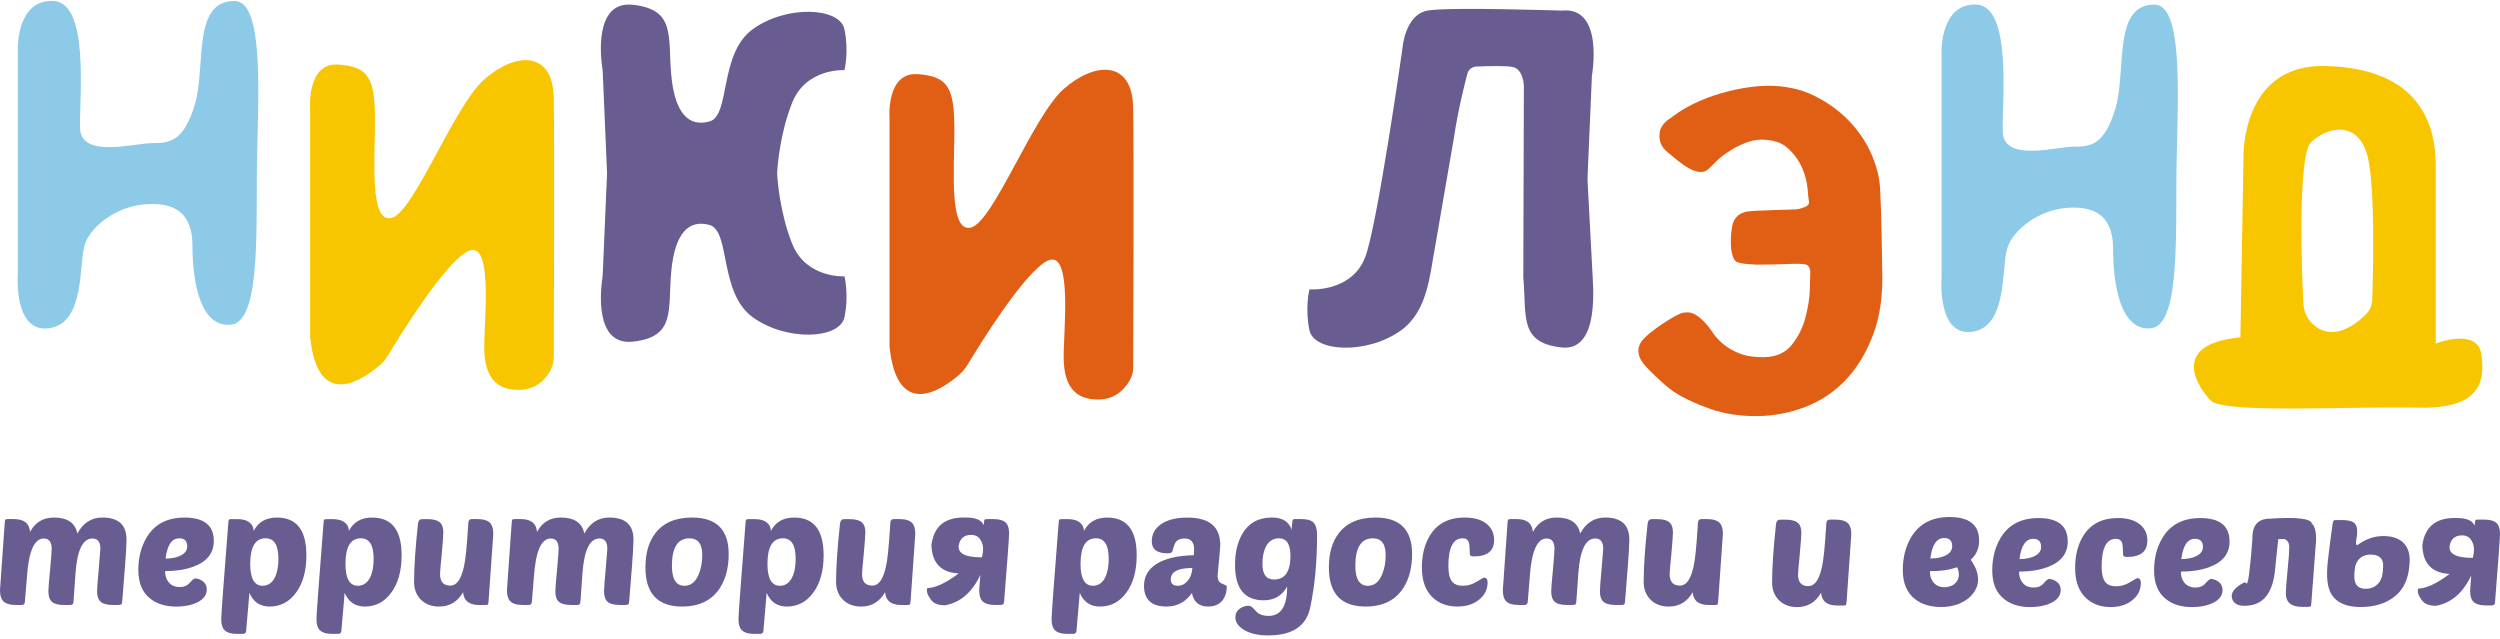 <svg width="360" height="92" viewBox="0 0 360 92" fill="none" xmlns="http://www.w3.org/2000/svg">
<path d="M3.719 85.025L3.584 86.669C3.569 86.969 3.405 87.118 3.092 87.118H2.286C1.418 87.118 0.806 86.93 0.448 86.555C0.149 86.238 0 85.714 0 84.98C0 84.89 0.224 81.698 0.671 75.4C0.686 75.07 0.725 74.876 0.785 74.816C0.83 74.771 0.952 74.75 1.143 74.75H2.017C3.468 74.75 4.235 75.364 4.327 76.592C5.074 75.214 6.214 74.525 7.754 74.525C9.711 74.525 10.839 75.295 11.138 76.84C11.959 75.295 13.161 74.525 14.746 74.525C17.062 74.525 18.217 75.58 18.217 77.697C18.217 78.416 18.145 79.721 17.996 81.605L17.614 86.421C17.599 86.753 17.554 86.945 17.48 87.005C17.42 87.08 17.265 87.118 17.008 87.118H16.292C15.397 87.118 14.776 86.945 14.433 86.6C14.131 86.301 13.982 85.813 13.982 85.142C13.982 84.675 14.066 83.573 14.23 81.836C14.379 80.099 14.454 79.158 14.454 79.024C14.454 78.038 14.075 77.541 13.311 77.541C11.923 77.541 11.108 79.218 10.869 82.578C10.735 84.363 10.646 85.642 10.601 86.424C10.583 86.756 10.541 86.948 10.466 87.008C10.407 87.083 10.248 87.121 9.995 87.121H9.276C8.383 87.121 7.76 86.948 7.416 86.603C7.118 86.304 6.969 85.816 6.969 85.145C6.969 84.738 7.049 83.698 7.216 82.018C7.366 80.356 7.44 79.359 7.44 79.027C7.44 78.041 7.058 77.544 6.297 77.544C4.939 77.544 4.13 79.386 3.88 83.076C3.844 83.597 3.793 84.246 3.719 85.025Z" fill="#695C91"/>
<path d="M21.688 86.241C20.506 85.343 19.919 83.956 19.919 82.081C19.919 80.314 20.306 78.769 21.085 77.448C22.22 75.502 24.049 74.528 26.574 74.528C29.382 74.528 30.788 75.648 30.788 77.9C30.788 79.652 29.803 80.889 27.827 81.608C26.678 82.03 25.326 82.24 23.774 82.24C23.774 82.884 23.939 83.408 24.267 83.815C24.64 84.294 25.186 84.534 25.905 84.534C26.502 84.534 26.98 84.327 27.338 83.905C27.696 83.501 27.941 83.3 28.075 83.3C28.388 83.3 28.711 83.396 29.036 83.591C29.531 83.89 29.776 84.324 29.776 84.893C29.776 85.702 29.29 86.331 28.32 86.783C27.514 87.16 26.532 87.349 25.383 87.349C23.864 87.343 22.631 86.975 21.688 86.241ZM23.84 80.44C24.783 80.425 25.526 80.266 26.081 79.967C26.663 79.652 26.956 79.227 26.956 78.688C26.956 77.906 26.574 77.517 25.813 77.517C24.738 77.517 24.079 78.49 23.84 80.44Z" fill="#695C91"/>
<path d="M44.119 79.946C44.119 82.225 43.612 84.04 42.594 85.388C41.624 86.69 40.367 87.343 38.831 87.343C37.44 87.343 36.47 86.684 35.918 85.367L35.446 90.829C35.431 91.129 35.267 91.281 34.951 91.281H34.145C33.276 91.281 32.665 91.09 32.307 90.715C32.008 90.401 31.859 89.877 31.859 89.14C31.859 88.526 32.196 83.947 32.868 75.403C32.883 75.073 32.918 74.879 32.981 74.819C33.026 74.774 33.145 74.753 33.339 74.753H34.214C34.975 74.753 35.56 74.924 35.962 75.268C36.336 75.567 36.524 75.966 36.524 76.46C37.177 75.172 38.299 74.528 39.884 74.528C42.707 74.528 44.119 76.334 44.119 79.946ZM36.031 81.204C36.031 83.303 36.628 84.351 37.825 84.351C38.496 84.351 39.033 84.037 39.439 83.405C39.869 82.716 40.09 81.728 40.09 80.437C40.09 78.487 39.475 77.514 38.252 77.514C36.768 77.517 36.031 78.745 36.031 81.204Z" fill="#695C91"/>
<path d="M57.832 79.946C57.832 82.225 57.325 84.04 56.307 85.388C55.337 86.69 54.081 87.343 52.544 87.343C51.153 87.343 50.183 86.684 49.631 85.367L49.16 90.829C49.145 91.129 48.98 91.281 48.664 91.281H47.858C46.99 91.281 46.378 91.09 46.02 90.715C45.721 90.401 45.572 89.877 45.572 89.14C45.572 88.526 45.91 83.947 46.581 75.403C46.596 75.073 46.632 74.879 46.694 74.819C46.739 74.774 46.859 74.753 47.053 74.753H47.927C48.688 74.753 49.273 74.924 49.676 75.268C50.049 75.567 50.237 75.966 50.237 76.46C50.891 75.172 52.013 74.528 53.597 74.528C56.421 74.528 57.832 76.334 57.832 79.946ZM49.745 81.204C49.745 83.303 50.341 84.351 51.538 84.351C52.21 84.351 52.747 84.037 53.153 83.405C53.583 82.716 53.803 81.728 53.803 80.437C53.803 78.487 53.188 77.514 51.965 77.514C50.482 77.517 49.745 78.745 49.745 81.204Z" fill="#695C91"/>
<path d="M63.613 79.763C63.449 81.413 63.365 82.38 63.365 82.662C63.365 83.776 63.861 84.327 64.846 84.327C65.878 84.327 66.577 83.156 66.953 80.82C67.072 80.041 67.177 79.035 67.266 77.807L67.448 75.199C67.478 74.899 67.639 74.749 67.941 74.749H68.746C69.615 74.749 70.227 74.938 70.585 75.312C70.883 75.627 71.032 76.151 71.032 76.888C71.032 76.978 70.809 80.17 70.361 86.468C70.328 86.783 70.301 86.971 70.271 87.031C70.227 87.091 70.098 87.121 69.889 87.121H69.015C67.55 87.121 66.774 86.507 66.684 85.276C65.89 86.657 64.741 87.346 63.231 87.346C62.127 87.346 61.238 86.998 60.566 86.309C59.939 85.651 59.626 84.809 59.626 83.791C59.626 81.677 59.814 78.897 60.187 75.447C60.229 74.983 60.441 74.752 60.814 74.752H61.533C62.413 74.752 63.034 74.926 63.392 75.268C63.691 75.555 63.84 76.019 63.84 76.663C63.837 77.097 63.762 78.134 63.613 79.763Z" fill="#695C91"/>
<path d="M76.721 85.025L76.587 86.669C76.572 86.969 76.408 87.118 76.091 87.118H75.288C74.42 87.118 73.808 86.93 73.45 86.555C73.152 86.238 73.002 85.714 73.002 84.98C73.002 84.89 73.226 81.698 73.674 75.4C73.689 75.07 73.728 74.876 73.787 74.816C73.832 74.771 73.954 74.75 74.145 74.75H75.02C76.47 74.75 77.237 75.364 77.33 76.592C78.073 75.214 79.216 74.525 80.756 74.525C82.714 74.525 83.842 75.295 84.14 76.84C84.961 75.295 86.164 74.525 87.749 74.525C90.064 74.525 91.219 75.58 91.219 77.697C91.219 78.416 91.148 79.721 90.999 81.605L90.617 86.421C90.602 86.753 90.557 86.945 90.482 87.005C90.423 87.08 90.267 87.118 90.011 87.118H89.294C88.399 87.118 87.778 86.945 87.435 86.6C87.134 86.301 86.984 85.813 86.984 85.142C86.984 84.675 87.068 83.573 87.232 81.836C87.381 80.099 87.456 79.158 87.456 79.024C87.456 78.038 87.077 77.541 86.313 77.541C84.925 77.541 84.111 79.218 83.872 82.578C83.737 84.363 83.648 85.642 83.603 86.424C83.585 86.756 83.543 86.948 83.469 87.008C83.409 87.083 83.251 87.121 82.997 87.121H82.278C81.386 87.121 80.762 86.948 80.419 86.603C80.12 86.304 79.971 85.816 79.971 85.145C79.971 84.738 80.052 83.698 80.219 82.018C80.368 80.356 80.443 79.359 80.443 79.027C80.443 78.041 80.061 77.544 79.3 77.544C77.942 77.544 77.133 79.386 76.882 83.076C76.849 83.597 76.796 84.246 76.721 85.025Z" fill="#695C91"/>
<path d="M92.944 81.719C92.944 79.653 93.422 78.002 94.377 76.775C95.526 75.274 97.29 74.525 99.665 74.525C103.175 74.525 104.93 76.277 104.93 79.787C104.93 81.707 104.518 83.318 103.697 84.621C102.545 86.433 100.725 87.343 98.23 87.343C94.705 87.343 92.944 85.471 92.944 81.719ZM96.755 81.476C96.755 83.396 97.361 84.354 98.57 84.354C99.495 84.354 100.182 83.791 100.629 82.668C100.961 81.86 101.125 80.943 101.125 79.925C101.125 78.323 100.513 77.52 99.286 77.52C97.6 77.517 96.755 78.835 96.755 81.476Z" fill="#695C91"/>
<path d="M118.601 79.946C118.601 82.225 118.094 84.04 117.076 85.388C116.106 86.69 114.85 87.343 113.313 87.343C111.922 87.343 110.952 86.684 110.4 85.367L109.929 90.829C109.914 91.129 109.75 91.281 109.433 91.281H108.627C107.759 91.281 107.147 91.09 106.789 90.715C106.491 90.401 106.341 89.877 106.341 89.14C106.341 88.526 106.679 83.947 107.35 75.403C107.365 75.073 107.401 74.879 107.463 74.819C107.508 74.774 107.628 74.753 107.822 74.753H108.696C109.457 74.753 110.042 74.924 110.445 75.268C110.815 75.567 111.006 75.966 111.006 76.46C111.66 75.172 112.782 74.528 114.366 74.528C117.19 74.528 118.601 76.334 118.601 79.946ZM110.514 81.204C110.514 83.303 111.11 84.351 112.307 84.351C112.979 84.351 113.516 84.037 113.922 83.405C114.352 82.716 114.572 81.728 114.572 80.437C114.572 78.487 113.958 77.514 112.734 77.514C111.251 77.517 110.514 78.745 110.514 81.204Z" fill="#695C91"/>
<path d="M124.382 79.763C124.218 81.413 124.135 82.38 124.135 82.662C124.135 83.776 124.63 84.327 125.615 84.327C126.647 84.327 127.346 83.156 127.722 80.82C127.841 80.041 127.946 79.035 128.035 77.807L128.217 75.199C128.247 74.899 128.408 74.749 128.71 74.749H129.515C130.384 74.749 130.996 74.938 131.354 75.312C131.652 75.627 131.802 76.151 131.802 76.888C131.802 76.978 131.578 80.17 131.13 86.468C131.097 86.783 131.07 86.971 131.04 87.031C130.996 87.091 130.867 87.121 130.658 87.121H129.784C128.319 87.121 127.543 86.507 127.453 85.276C126.659 86.657 125.51 87.346 124 87.346C122.896 87.346 122.007 86.998 121.335 86.309C120.708 85.651 120.395 84.809 120.395 83.791C120.395 81.677 120.583 78.897 120.956 75.447C120.998 74.983 121.21 74.752 121.583 74.752H122.302C123.182 74.752 123.803 74.926 124.161 75.268C124.46 75.555 124.609 76.019 124.609 76.663C124.606 77.097 124.531 78.134 124.382 79.763Z" fill="#695C91"/>
<path d="M141.164 82.8C139.982 85.303 138.296 86.759 136.099 87.163C135.055 87.163 134.353 86.864 133.992 86.265C133.545 85.666 133.389 85.142 133.521 84.689C134.702 84.656 136.21 83.956 138.048 82.575C135.508 82.44 134.201 81.075 134.126 78.481C134.473 75.738 136.129 74.42 139.102 74.522C140.504 74.522 141.358 74.89 141.656 75.627C141.671 75.567 141.68 75.492 141.68 75.4C141.692 75.085 141.731 74.899 141.791 74.837C141.823 74.78 141.94 74.747 142.149 74.747H143.026C143.892 74.747 144.503 74.926 144.861 75.286C145.16 75.6 145.309 76.103 145.309 76.792C145.309 77.391 145.07 80.682 144.59 86.663C144.575 86.963 144.411 87.112 144.097 87.112H143.292C142.423 87.112 141.811 86.924 141.453 86.549C141.155 86.235 141.006 85.711 141.006 84.974C141.006 84.92 141.059 84.195 141.164 82.8ZM141.391 80.26C141.659 79.239 141.614 78.439 141.256 77.855C140.973 77.298 140.504 77.023 139.845 77.023C138.961 77.023 138.397 77.412 138.141 78.194C137.693 79.571 138.776 80.26 141.391 80.26Z" fill="#695C91"/>
<path d="M163.684 79.946C163.684 82.225 163.18 84.04 162.162 85.388C161.192 86.69 159.936 87.343 158.399 87.343C157.008 87.343 156.038 86.684 155.486 85.367L155.015 90.829C155 91.129 154.835 91.281 154.519 91.281H153.713C152.845 91.281 152.233 91.09 151.875 90.715C151.576 90.401 151.427 89.877 151.427 89.14C151.427 88.526 151.764 83.947 152.436 75.403C152.451 75.073 152.487 74.879 152.549 74.819C152.594 74.774 152.714 74.753 152.908 74.753H153.782C154.543 74.753 155.128 74.924 155.531 75.268C155.901 75.567 156.089 75.966 156.089 76.46C156.746 75.172 157.868 74.528 159.449 74.528C162.273 74.528 163.684 76.334 163.684 79.946ZM155.597 81.204C155.597 83.303 156.193 84.351 157.39 84.351C158.062 84.351 158.599 84.037 159.002 83.405C159.434 82.716 159.652 81.728 159.652 80.437C159.652 78.487 159.038 77.514 157.814 77.514C156.334 77.517 155.597 78.745 155.597 81.204Z" fill="#695C91"/>
<path d="M166.576 81.183C167.799 80.419 169.578 80.006 171.909 79.949C171.942 79.527 171.954 79.248 171.954 79.113C171.954 78.068 171.491 77.541 170.563 77.541C169.996 77.541 169.587 77.706 169.33 78.035C169.166 78.263 169.002 78.7 168.838 79.362C168.793 79.572 168.563 79.679 168.143 79.679C166.62 79.679 165.856 79.101 165.856 77.945C165.856 76.957 166.283 76.145 167.134 75.516C168.059 74.861 169.342 74.531 170.99 74.531C174.141 74.531 175.717 75.849 175.717 78.487C175.717 78.712 175.657 79.455 175.538 80.713C175.404 81.973 175.338 82.713 175.338 82.941C175.338 83.522 175.562 83.899 176.01 84.064C176.439 84.228 176.66 84.345 176.66 84.42C176.66 85.202 176.472 85.852 176.099 86.379C175.622 87.026 174.908 87.343 173.971 87.343C172.655 87.343 171.879 86.69 171.64 85.387C170.727 86.69 169.512 87.343 167.987 87.343C165.821 87.343 164.737 86.349 164.737 84.354C164.737 83.004 165.352 81.946 166.576 81.183ZM168.59 83.429C168.59 84.043 168.936 84.351 169.623 84.351C170.145 84.351 170.593 84.136 170.969 83.698C171.402 83.234 171.646 82.593 171.706 81.788C169.629 81.791 168.59 82.339 168.59 83.429Z" fill="#695C91"/>
<path d="M181.967 86.442C179.221 86.442 177.845 84.75 177.845 81.362C177.845 79.563 178.194 78.065 178.899 76.864C179.809 75.304 181.23 74.525 183.157 74.525C184.694 74.525 185.652 75.139 186.026 76.367C185.981 76.277 186.011 75.813 186.115 74.972C186.13 74.825 186.228 74.75 186.408 74.75H187.44C188.231 74.75 188.789 74.906 189.117 75.22C189.476 75.58 189.658 76.194 189.658 77.065C189.658 80.931 189.326 84.411 188.67 87.499C188.103 90.164 186.088 91.5 182.623 91.5C181.143 91.5 179.964 91.224 179.081 90.67C178.287 90.173 177.893 89.583 177.893 88.894C177.893 88.367 178.108 87.948 178.544 87.634C178.917 87.364 179.349 87.226 179.842 87.226C180.081 87.226 180.403 87.466 180.806 87.948C181.209 88.445 181.838 88.688 182.686 88.688C184.465 88.688 185.351 87.277 185.351 84.462C184.62 85.783 183.492 86.442 181.967 86.442ZM185.823 80.015C185.823 78.35 185.27 77.517 184.166 77.517C183.223 77.517 182.552 78.02 182.149 79.021C181.907 79.653 181.791 80.383 181.791 81.225C181.791 82.71 182.352 83.45 183.471 83.45C185.038 83.453 185.823 82.306 185.823 80.015Z" fill="#695C91"/>
<path d="M191.359 81.719C191.359 79.653 191.836 78.002 192.791 76.775C193.943 75.274 195.704 74.525 198.08 74.525C201.59 74.525 203.344 76.277 203.344 79.787C203.344 81.707 202.933 83.318 202.112 84.621C200.963 86.433 199.139 87.343 196.644 87.343C193.12 87.343 191.359 85.471 191.359 81.719ZM195.167 81.476C195.167 83.396 195.773 84.354 196.982 84.354C197.907 84.354 198.593 83.791 199.041 82.668C199.372 81.86 199.536 80.943 199.536 79.925C199.536 78.323 198.924 77.52 197.698 77.52C196.012 77.517 195.167 78.835 195.167 81.476Z" fill="#695C91"/>
<path d="M212.643 83.767C213.273 83.378 213.622 83.183 213.694 83.183C214.04 83.183 214.21 83.408 214.21 83.857C214.21 84.636 213.971 85.304 213.491 85.861C212.64 86.846 211.432 87.343 209.862 87.343C208.504 87.343 207.364 86.954 206.454 86.172C205.32 85.202 204.75 83.716 204.75 81.722C204.75 79.985 205.108 78.49 205.827 77.248C206.871 75.436 208.567 74.525 210.915 74.525C212.303 74.525 213.372 74.84 214.118 75.472C214.804 76.044 215.15 76.804 215.15 77.763C215.15 79.338 214.18 80.123 212.237 80.123C211.846 80.123 211.655 80.018 211.655 79.808C211.641 78.94 211.596 78.38 211.521 78.122C211.387 77.718 211.088 77.517 210.626 77.517C209.253 77.517 208.567 78.844 208.567 81.494C208.567 82.543 208.737 83.285 209.08 83.719C209.393 84.142 209.922 84.351 210.668 84.351C211.36 84.354 212.014 84.157 212.643 83.767Z" fill="#695C91"/>
<path d="M220.129 85.025L219.995 86.669C219.98 86.969 219.815 87.118 219.499 87.118H218.693C217.825 87.118 217.213 86.93 216.855 86.555C216.556 86.238 216.407 85.714 216.407 84.98C216.407 84.89 216.631 81.698 217.079 75.4C217.094 75.07 217.132 74.876 217.192 74.816C217.237 74.771 217.356 74.75 217.55 74.75H218.425C219.875 74.75 220.642 75.364 220.735 76.592C221.478 75.214 222.621 74.525 224.161 74.525C226.119 74.525 227.247 75.295 227.545 76.84C228.366 75.295 229.569 74.525 231.153 74.525C233.469 74.525 234.624 75.58 234.624 77.697C234.624 78.416 234.553 79.721 234.403 81.605L234.021 86.421C234.006 86.753 233.962 86.945 233.887 87.005C233.827 87.08 233.672 87.118 233.416 87.118H232.699C231.804 87.118 231.183 86.945 230.837 86.6C230.539 86.301 230.389 85.813 230.389 85.142C230.389 84.675 230.473 83.573 230.637 81.836C230.786 80.099 230.861 79.158 230.861 79.024C230.861 78.038 230.482 77.541 229.718 77.541C228.33 77.541 227.515 79.218 227.277 82.578C227.142 84.363 227.053 85.642 227.008 86.424C226.99 86.756 226.948 86.948 226.874 87.008C226.814 87.083 226.656 87.121 226.402 87.121H225.683C224.79 87.121 224.167 86.948 223.824 86.603C223.525 86.304 223.376 85.816 223.376 85.145C223.376 84.738 223.456 83.698 223.624 82.018C223.773 80.356 223.847 79.359 223.847 79.027C223.847 78.041 223.465 77.544 222.704 77.544C221.346 77.544 220.538 79.386 220.287 83.076C220.254 83.597 220.203 84.246 220.129 85.025Z" fill="#695C91"/>
<path d="M240.677 79.763C240.513 81.413 240.429 82.38 240.429 82.662C240.429 83.776 240.924 84.327 241.909 84.327C242.942 84.327 243.64 83.156 244.016 80.82C244.136 80.041 244.24 79.035 244.333 77.807L244.512 75.199C244.541 74.899 244.703 74.749 245.007 74.749H245.81C246.678 74.749 247.29 74.938 247.648 75.312C247.947 75.627 248.096 76.151 248.096 76.888C248.096 76.978 247.872 80.17 247.424 86.468C247.392 86.783 247.365 86.971 247.335 87.031C247.29 87.091 247.162 87.121 246.953 87.121H246.078C244.613 87.121 243.837 86.507 243.748 85.276C242.954 86.657 241.805 87.346 240.298 87.346C239.19 87.346 238.301 86.998 237.63 86.309C237.003 85.651 236.689 84.809 236.689 83.791C236.689 81.677 236.877 78.897 237.251 75.447C237.292 74.983 237.504 74.752 237.877 74.752H238.597C239.48 74.752 240.098 74.926 240.456 75.268C240.754 75.555 240.903 76.019 240.903 76.663C240.9 77.097 240.826 78.134 240.677 79.763Z" fill="#695C91"/>
<path d="M259.165 79.838C259.001 81.491 258.917 82.456 258.917 82.737C258.917 83.851 259.413 84.402 260.397 84.402C261.43 84.402 262.128 83.231 262.504 80.895C262.624 80.117 262.728 79.11 262.818 77.882L263 75.274C263.03 74.974 263.191 74.825 263.492 74.825H264.301C265.17 74.825 265.781 75.013 266.139 75.388C266.438 75.702 266.587 76.229 266.587 76.963C266.587 77.053 266.363 80.245 265.916 86.543C265.883 86.858 265.856 87.043 265.823 87.106C265.781 87.166 265.653 87.196 265.444 87.196H264.57C263.104 87.196 262.328 86.582 262.239 85.351C261.445 86.732 260.296 87.421 258.786 87.421C257.679 87.421 256.792 87.073 256.121 86.385C255.494 85.729 255.181 84.884 255.181 83.866C255.181 81.755 255.369 78.972 255.742 75.522C255.784 75.058 255.995 74.828 256.368 74.828H257.088C257.968 74.828 258.589 75.001 258.947 75.343C259.245 75.63 259.395 76.094 259.395 76.738C259.389 77.17 259.314 78.206 259.165 79.838Z" fill="#695C91"/>
<path d="M288.654 86.313C287.472 85.414 286.884 84.028 286.884 82.153C286.884 80.386 287.272 78.841 288.051 77.52C289.185 75.573 291.015 74.6 293.54 74.6C296.348 74.6 297.754 75.72 297.754 77.972C297.754 79.724 296.769 80.961 294.793 81.683C293.644 82.102 292.292 82.312 290.74 82.312C290.74 82.959 290.904 83.48 291.233 83.887C291.606 84.366 292.152 84.606 292.871 84.606C293.468 84.606 293.945 84.399 294.304 83.977C294.662 83.573 294.906 83.372 295.041 83.372C295.354 83.372 295.676 83.468 296.005 83.662C296.497 83.962 296.742 84.396 296.742 84.965C296.742 85.774 296.255 86.403 295.285 86.855C294.477 87.232 293.498 87.421 292.349 87.421C290.827 87.418 289.594 87.049 288.654 86.313ZM290.806 80.512C291.749 80.497 292.492 80.338 293.047 80.039C293.629 79.724 293.922 79.299 293.922 78.76C293.922 77.981 293.54 77.589 292.781 77.589C291.701 77.589 291.042 78.565 290.806 80.512Z" fill="#695C91"/>
<path d="M306.713 83.842C307.342 83.453 307.692 83.258 307.766 83.258C308.109 83.258 308.279 83.483 308.279 83.932C308.279 84.713 308.041 85.378 307.56 85.935C306.71 86.921 305.501 87.418 303.931 87.418C302.573 87.418 301.433 87.028 300.523 86.247C299.389 85.277 298.819 83.791 298.819 81.797C298.819 80.06 299.177 78.565 299.896 77.322C300.941 75.51 302.636 74.6 304.985 74.6C306.372 74.6 307.441 74.915 308.187 75.546C308.873 76.118 309.22 76.879 309.22 77.838C309.22 79.413 308.25 80.2 306.307 80.2C305.916 80.2 305.725 80.093 305.725 79.883C305.71 79.014 305.665 78.454 305.591 78.197C305.456 77.793 305.158 77.592 304.695 77.592C303.322 77.592 302.636 78.919 302.636 81.569C302.636 82.617 302.806 83.36 303.149 83.794C303.463 84.216 303.991 84.426 304.74 84.426C305.429 84.426 306.086 84.228 306.713 83.842Z" fill="#695C91"/>
<path d="M311.957 86.313C310.775 85.414 310.187 84.028 310.187 82.153C310.187 80.386 310.575 78.841 311.354 77.52C312.488 75.573 314.317 74.6 316.845 74.6C319.651 74.6 321.056 75.72 321.056 77.972C321.056 79.724 320.071 80.961 318.096 81.683C316.947 82.102 315.598 82.312 314.043 82.312C314.043 82.959 314.207 83.48 314.535 83.887C314.908 84.366 315.455 84.606 316.174 84.606C316.771 84.606 317.248 84.399 317.606 83.977C317.964 83.573 318.209 83.372 318.343 83.372C318.657 83.372 318.979 83.468 319.307 83.662C319.8 83.962 320.045 84.396 320.045 84.965C320.045 85.774 319.558 86.403 318.588 86.855C317.779 87.232 316.803 87.421 315.651 87.421C314.132 87.418 312.9 87.049 311.957 86.313ZM314.109 80.512C315.052 80.497 315.798 80.338 316.35 80.039C316.932 79.724 317.224 79.299 317.224 78.76C317.224 77.981 316.845 77.589 316.084 77.589C315.004 77.589 314.347 78.565 314.109 80.512Z" fill="#695C91"/>
<path d="M328.067 77.634C327.977 78.595 327.819 80.107 327.595 82.177C327.267 85.264 326.025 86.936 323.877 87.19C323.635 87.223 323.411 87.235 323.205 87.235C322.307 87.235 321.731 86.942 321.477 86.355C321.238 85.785 321.393 85.231 321.949 84.692C322.304 84.363 322.739 84.079 323.247 83.839L323.56 84.04C323.635 83.89 323.694 83.701 323.742 83.477C323.832 83.057 323.966 81.934 324.145 80.104L324.345 77.586C324.303 75.651 325.145 74.69 326.879 74.69C330.717 74.432 332.725 74.666 332.907 75.385C333.337 75.774 333.543 76.591 333.513 77.834C333.513 77.999 333.286 80.967 332.839 86.738C332.824 87.067 332.788 87.262 332.725 87.322C332.684 87.364 332.561 87.388 332.37 87.388H331.493C329.941 87.388 329.162 86.744 329.162 85.453C329.162 84.857 329.246 83.743 329.41 82.114C329.574 80.488 329.657 79.389 329.657 78.823C329.657 78.206 329.434 77.807 328.986 77.628H328.067V77.634Z" fill="#695C91"/>
<path d="M339.294 77.838C339.204 78.377 339.285 78.577 339.542 78.442C340.661 77.634 341.837 77.218 343.069 77.194C344.302 77.173 345.257 77.445 345.928 78.014C346.734 78.703 347.083 79.724 346.979 81.072C346.874 83.156 346.218 84.714 345.009 85.747C343.723 86.858 342.028 87.409 339.921 87.409C337.888 87.409 336.495 86.804 335.731 85.588C335.137 84.618 334.958 83.034 335.205 80.844C335.453 78.658 335.68 76.873 335.889 75.493C335.934 75.193 335.987 75.019 336.047 74.978C336.077 74.918 336.196 74.888 336.405 74.888H337.279C338.145 74.888 338.751 75.052 339.094 75.382C339.36 75.666 339.473 76.125 339.431 76.754C339.431 76.939 339.384 77.299 339.294 77.838ZM339.497 80.781C339.151 81.264 338.996 82.042 339.025 83.123C339.055 84.231 339.598 84.785 340.664 84.785C341.529 84.785 342.201 84.438 342.681 83.749C343.025 83.225 343.186 82.414 343.174 81.32C343.129 80.35 342.523 79.862 341.359 79.862C340.532 79.862 339.915 80.168 339.497 80.781Z" fill="#695C91"/>
<path d="M355.855 82.871C354.673 85.375 352.987 86.831 350.79 87.235C349.746 87.235 349.044 86.935 348.683 86.337C348.235 85.737 348.08 85.213 348.212 84.761C349.393 84.728 350.901 84.028 352.739 82.647C350.199 82.512 348.892 81.147 348.817 78.553C349.161 75.813 350.82 74.492 353.792 74.594C355.195 74.594 356.049 74.962 356.347 75.699C356.362 75.639 356.368 75.564 356.368 75.471C356.383 75.157 356.422 74.971 356.481 74.908C356.514 74.851 356.631 74.819 356.84 74.819H357.714C358.582 74.819 359.194 75.001 359.552 75.358C359.851 75.675 360 76.175 360 76.864C360 77.463 359.761 80.754 359.281 86.735C359.266 87.034 359.102 87.184 358.788 87.184H357.983C357.114 87.184 356.502 86.995 356.144 86.621C355.846 86.306 355.697 85.782 355.697 85.046C355.697 84.995 355.747 84.267 355.855 82.871ZM356.079 80.332C356.347 79.311 356.302 78.511 355.944 77.927C355.661 77.37 355.189 77.094 354.533 77.094C353.649 77.094 353.085 77.484 352.828 78.266C352.381 79.643 353.464 80.332 356.079 80.332Z" fill="#695C91"/>
<path d="M284.992 77.858C284.992 75.585 283.571 74.45 280.733 74.45C278.182 74.45 276.331 75.436 275.182 77.406C274.397 78.739 274.003 80.299 274.003 82.09C274.003 83.986 274.6 85.384 275.794 86.295C276.746 87.037 277.991 87.409 279.534 87.409C280.396 87.409 281.127 87.271 281.799 87.061C281.981 87.046 283.354 86.343 283.598 86.028L283.601 86.025C285.843 83.992 284.509 81.599 283.78 80.605C284.586 79.901 284.992 78.987 284.992 77.858ZM279.963 77.475C280.733 77.475 281.118 77.867 281.118 78.655C281.118 79.2 280.823 79.631 280.235 79.952C279.677 80.254 278.922 80.416 277.97 80.428C278.211 78.46 278.874 77.475 279.963 77.475ZM278.399 83.839C278.068 83.429 277.901 82.898 277.901 82.246C279.471 82.246 280.653 82.102 281.817 81.677C282.545 83.213 281.575 84.27 280.79 84.42C280.566 84.507 280.327 84.564 280.053 84.564C279.328 84.567 278.779 84.324 278.399 83.839Z" fill="#695C91"/>
<path d="M2.57 6.836V39.426C2.57 39.426 1.872 48.015 7.112 47.257C12.35 46.499 11.302 37.785 12.234 35.131C13.165 32.478 16.773 29.827 20.614 29.447C24.455 29.07 27.714 30.079 27.714 35.383C27.714 40.69 28.878 47.257 33.304 46.751C37.727 46.245 36.795 31.972 37.028 22.122C37.261 12.269 37.843 0.149 33.766 0.143C27.597 0.137 29.692 9.618 28.06 15.048C26.43 20.481 24.335 20.606 21.891 20.606C19.447 20.606 11.646 22.879 11.529 18.459C11.413 14.039 12.926 0.397 7.688 0.143C2.454 -0.109 2.57 6.836 2.57 6.836Z" fill="#8CCAE7"/>
<path d="M279.582 7.357V39.944C279.582 39.944 278.895 48.533 284.043 47.775C289.192 47.017 288.162 38.303 289.078 35.649C289.991 32.996 293.54 30.346 297.315 29.965C301.09 29.585 304.293 30.597 304.293 35.901C304.293 41.205 305.436 47.772 309.784 47.266C314.132 46.76 313.216 32.49 313.446 22.637C313.673 12.784 314.246 0.664 310.244 0.661C304.179 0.652 306.239 10.133 304.639 15.563C303.036 20.996 300.977 21.122 298.575 21.122C296.172 21.122 288.508 23.398 288.392 18.974C288.278 14.554 289.765 0.913 284.616 0.661C279.465 0.409 279.582 7.357 279.582 7.357Z" fill="#8CCAE7"/>
<path d="M44.66 48.509V15.719C44.66 15.719 44.125 9.025 48.662 9.295C53.198 9.562 53.998 11.436 53.998 17.324C53.998 23.212 53.198 32.181 56.4 31.376C59.603 30.573 65.336 15.315 69.738 11.433C74.137 7.552 79.607 7.151 79.742 14.111C79.861 20.352 79.765 46.08 79.745 51.321C79.742 52.139 79.527 52.938 79.097 53.633C78.422 54.717 77.148 56.059 74.94 56.137C71.206 56.272 69.872 53.995 69.741 50.516C69.606 47.035 71.206 34.188 67.338 36.194C63.957 37.949 57.412 48.608 55.821 51.258C55.55 51.71 55.212 52.112 54.819 52.462C52.658 54.382 45.779 59.542 44.66 48.509Z" fill="#F8C600"/>
<path d="M128.092 49.892V17.099C128.092 17.099 127.558 10.406 132.094 10.675C136.631 10.945 137.43 12.817 137.43 18.704C137.43 24.595 136.631 33.562 139.833 32.759C143.035 31.953 148.768 16.698 153.17 12.817C157.569 8.935 163.04 8.534 163.174 15.494C163.297 21.861 163.195 48.509 163.177 52.998C163.174 53.528 163.049 54.046 162.813 54.516C162.246 55.633 160.939 57.43 158.372 57.523C154.639 57.658 153.305 55.382 153.173 51.902C153.039 48.422 154.639 35.574 150.771 37.581C147.446 39.309 141.068 49.635 139.34 52.501C139.009 53.046 138.603 53.543 138.123 53.962C135.831 55.957 129.193 60.712 128.092 49.892Z" fill="#E05F14"/>
<path d="M114.068 35.092C112.323 30.711 111.967 26.084 111.905 24.946C111.967 23.808 112.323 19.181 114.068 14.8C116.077 9.762 121.601 10.098 121.601 10.098C121.601 10.098 122.27 7.411 121.601 4.219C120.933 1.026 113.233 0.691 108.377 4.219C103.521 7.747 105.196 16.647 102.181 17.486C99.17 18.327 97.162 16.309 96.657 10.768C96.156 5.225 97.326 1.362 91.133 0.688C85.454 0.071 86.528 8.495 86.749 9.897C86.773 10.044 86.785 10.188 86.791 10.334L87.417 24.943L86.794 39.498C86.785 39.68 86.77 39.857 86.743 40.04C86.51 41.588 85.522 49.806 91.136 49.198C97.329 48.527 96.159 44.664 96.66 39.117C97.165 33.574 99.173 31.561 102.184 32.4C105.199 33.239 103.524 42.142 108.38 45.67C113.236 49.198 120.936 48.859 121.604 45.67C122.273 42.477 121.604 39.791 121.604 39.791C121.604 39.791 116.077 40.13 114.068 35.092Z" fill="#695C91"/>
<path d="M357.314 51.019C356.759 47.122 350.746 49.461 350.746 49.461V23.862C350.746 16.515 347.221 9.837 334.907 9.505C322.597 9.169 323.062 22.751 323.062 22.751L322.617 48.572C312.303 49.575 316.493 55.807 318.38 57.7C320.266 59.59 339.232 58.479 348.218 58.7C357.204 58.922 357.87 54.915 357.314 51.019ZM340.67 45.292C339.121 46.82 335.838 49.321 332.991 46.613C332.209 45.87 331.753 44.843 331.693 43.765C331.419 38.902 330.89 22.301 332.77 20.499C335.271 18.103 339.796 17.318 341.008 22.817C342.019 27.414 341.733 39.336 341.61 43.13C341.586 43.948 341.252 44.718 340.67 45.292Z" fill="#F8C600"/>
<path d="M271.038 38.827C271.005 36.949 270.972 35.068 270.942 33.19C270.909 31.313 270.844 29.432 270.748 27.554C270.721 25.913 270.327 24.188 269.566 22.388C268.805 20.585 267.716 18.941 266.298 17.45C264.878 15.961 263.177 14.73 261.195 13.763C259.213 12.796 256.954 12.323 254.423 12.347C252.015 12.415 249.52 12.871 246.935 13.709C245.494 14.179 244.151 14.76 242.909 15.452C242.041 15.937 241.232 16.485 240.462 17.078C240.459 17.075 240.45 17.069 240.45 17.069C240.45 17.069 239.247 17.812 239.032 18.89C238.818 19.971 239.032 21.085 240.25 22.023C241.471 22.96 244.598 26.087 246.21 24.143C246.21 24.14 246.21 24.14 246.213 24.14C246.329 24.098 247.192 23.125 247.756 22.673C248.317 22.22 248.929 21.804 249.588 21.421C250.245 21.038 250.922 20.726 251.615 20.483C252.307 20.244 252.94 20.118 253.51 20.112C255.22 20.094 256.527 20.498 257.429 21.319C258.33 22.14 259.01 23.068 259.473 24.107C259.932 25.143 260.204 26.159 260.288 27.153C260.368 28.147 260.443 28.809 260.511 29.141C260.517 29.474 260.204 29.737 259.574 29.929C259.321 30.028 259.007 30.103 258.625 30.151C258.625 30.151 252.164 30.33 251.976 30.426C251.976 30.426 249.762 30.375 249.403 32.714C249.045 35.056 249.26 37.179 250.048 37.683C250.451 37.94 251.54 38.042 252.615 38.081C252.698 38.099 252.782 38.111 252.868 38.111L253.689 38.102C254.298 38.105 254.808 38.093 255.053 38.087C255.686 38.081 256.303 38.063 256.906 38.036C257.506 38.006 258.031 37.991 258.473 37.985C259.359 37.976 259.929 38.03 260.186 38.144C260.44 38.261 260.604 38.554 260.676 39.021C260.682 39.399 260.664 40.246 260.625 41.564C260.583 42.882 260.368 44.271 259.983 45.733C259.595 47.194 258.936 48.509 258.008 49.668C257.076 50.83 255.724 51.42 253.949 51.435C252.555 51.447 251.379 51.258 250.421 50.869C249.463 50.479 248.678 50.015 248.069 49.479C247.458 48.946 246.989 48.431 246.667 47.94C246.338 47.449 246.112 47.131 245.983 46.993C243.897 44.508 242.975 45.026 242.366 45.026C241.757 45.026 237.269 47.763 236.302 49.276C235.332 50.788 236.567 52.237 236.567 52.237C236.57 52.426 239.617 55.502 241.059 56.43C242.5 57.358 244.24 58.176 246.282 58.886C248.32 59.596 250.576 59.94 253.047 59.916C255.453 59.892 257.775 59.446 260.01 58.58C262.242 57.715 264.185 56.403 265.836 54.651C267.483 52.899 268.793 50.713 269.763 48.099C270.739 45.49 271.163 42.396 271.038 38.827Z" fill="#E05F14"/>
<path d="M228.617 25.281L229.232 10.933C229.232 10.933 231.073 0.856 224.877 1.527C224.877 1.527 209.179 0.999 205.735 1.494C202.288 1.988 201.954 6.95 201.954 6.95C201.954 6.95 198.304 32.729 196.558 37.111C194.55 42.148 188.557 41.669 188.557 41.669C188.557 41.669 187.888 44.355 188.557 47.548C189.225 50.737 196.925 51.076 201.781 47.548C205.643 44.742 205.911 39.366 206.625 35.703L209.385 19.714C209.97 15.809 210.863 12.26 211.304 10.61C211.459 10.023 211.976 9.613 212.582 9.586C214.038 9.52 216.676 9.436 217.792 9.639C219.371 9.927 219.437 12.344 219.437 12.344L219.356 39.959C219.858 45.502 218.688 49.365 224.88 50.036C230.554 50.653 229.321 40.516 229.3 39.045C229.297 38.911 228.754 28.68 228.623 26.282C228.602 25.949 228.602 25.617 228.617 25.281Z" fill="#695C91"/>
</svg>
